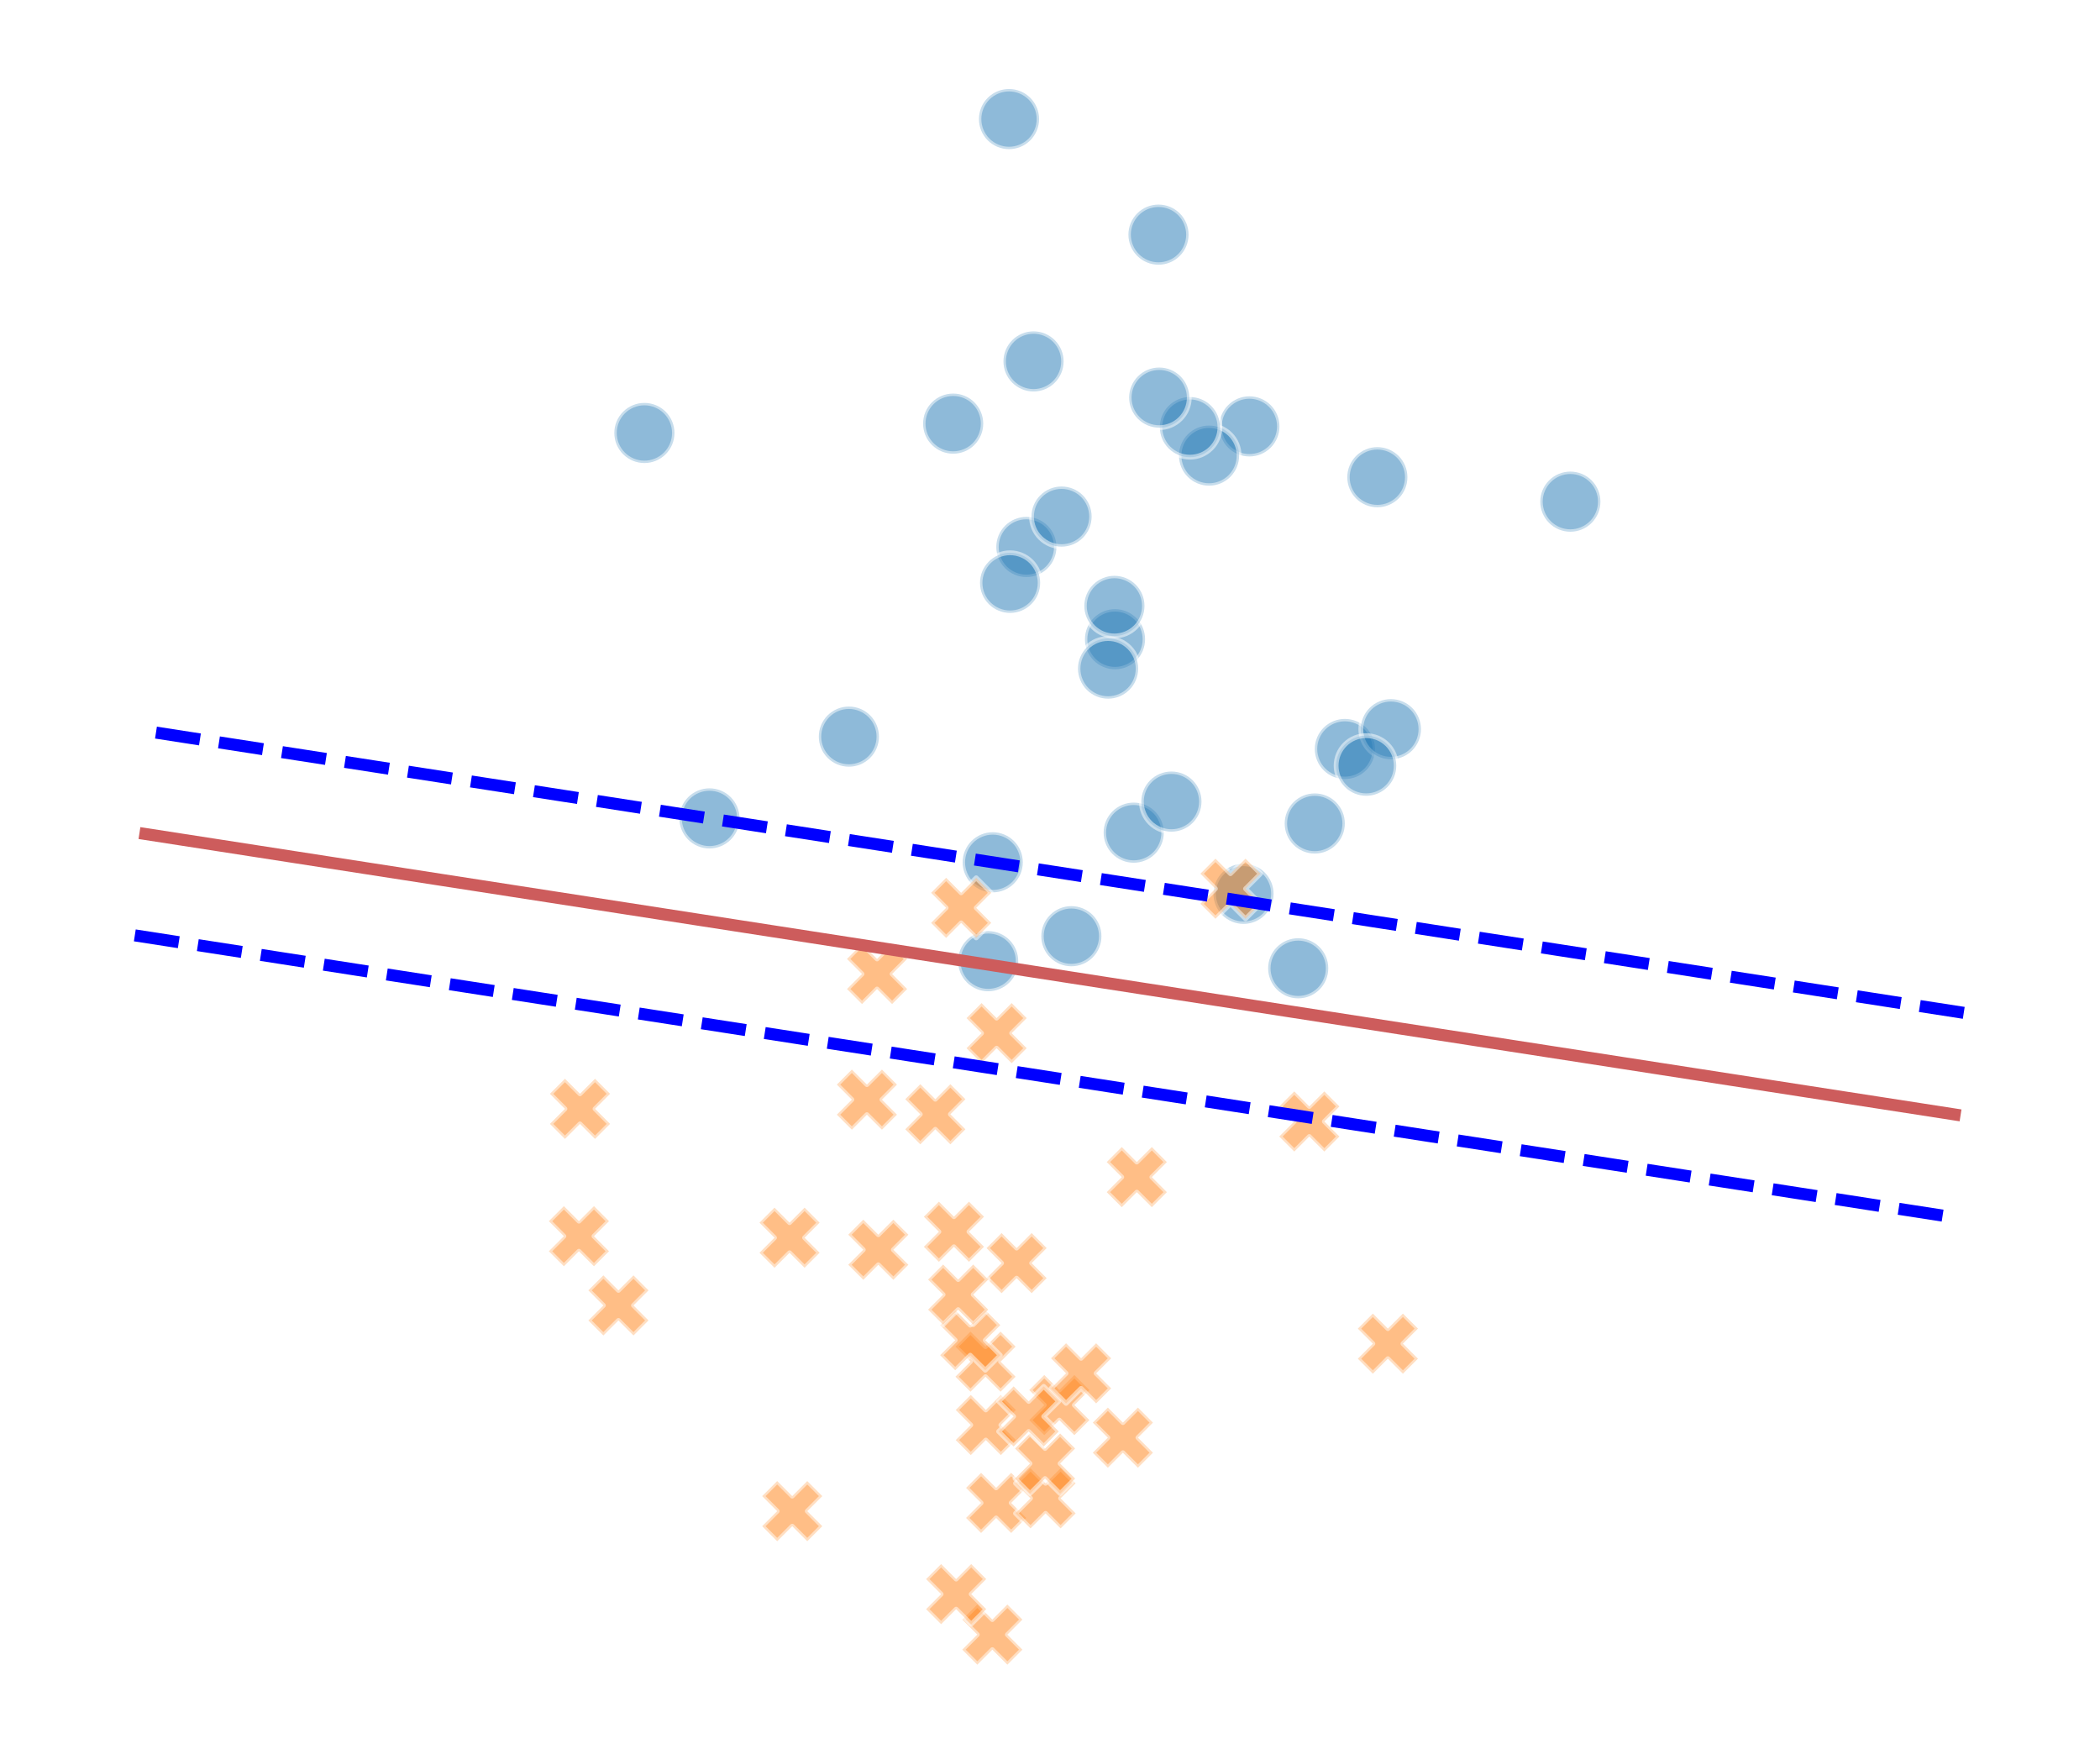 <?xml version="1.0" encoding="utf-8" standalone="no"?>
<!DOCTYPE svg PUBLIC "-//W3C//DTD SVG 1.1//EN"
  "http://www.w3.org/Graphics/SVG/1.1/DTD/svg11.dtd">
<svg xmlns:xlink="http://www.w3.org/1999/xlink" width="349.2pt" height="291.6pt" viewBox="0 0 349.2 291.6" xmlns="http://www.w3.org/2000/svg" version="1.1">
 <defs>
  <style type="text/css">*{stroke-linejoin: round; stroke-linecap: butt}</style>
 </defs>
 <g id="figure_1">
  <g id="patch_1">
   <path d="M 0 291.6 
L 349.2 291.6 
L 349.2 0 
L 0 0 
z
" style="fill: #ffffff"/>
  </g>
  <g id="axes_1">
   <g id="patch_2">
    <path d="M 7.2 284.4 
L 342 284.4 
L 342 7.2 
L 7.2 7.2 
z
" style="fill: #ffffff"/>
   </g>
   <g id="PathCollection_1">
    <path d="M 164.319 164.824 
C 165.645 164.824 166.917 164.297 167.855 163.359 
C 168.792 162.422 169.319 161.15 169.319 159.824 
C 169.319 158.498 168.792 157.226 167.855 156.288 
C 166.917 155.351 165.645 154.824 164.319 154.824 
C 162.993 154.824 161.721 155.351 160.784 156.288 
C 159.846 157.226 159.319 158.498 159.319 159.824 
C 159.319 161.15 159.846 162.422 160.784 163.359 
C 161.721 164.297 162.993 164.824 164.319 164.824 
z
" clip-path="url(#p1a3ff8c8b3)" style="fill: #1f77b4; fill-opacity: 0.5; stroke: #ffffff; stroke-opacity: 0.5; stroke-width: 0.8"/>
    <path d="M 229.034 84.349 
C 230.36 84.349 231.632 83.822 232.57 82.884 
C 233.507 81.947 234.034 80.675 234.034 79.349 
C 234.034 78.023 233.507 76.751 232.57 75.813 
C 231.632 74.876 230.36 74.349 229.034 74.349 
C 227.708 74.349 226.436 74.876 225.499 75.813 
C 224.561 76.751 224.034 78.023 224.034 79.349 
C 224.034 80.675 224.561 81.947 225.499 82.884 
C 226.436 83.822 227.708 84.349 229.034 84.349 
z
" clip-path="url(#p1a3ff8c8b3)" style="fill: #1f77b4; fill-opacity: 0.5; stroke: #ffffff; stroke-opacity: 0.5; stroke-width: 0.8"/>
    <path d="M 207.757 75.9 
C 209.083 75.9 210.355 75.373 211.293 74.436 
C 212.23 73.498 212.757 72.226 212.757 70.9 
C 212.757 69.574 212.23 68.302 211.293 67.365 
C 210.355 66.427 209.083 65.9 207.757 65.9 
C 206.431 65.9 205.159 66.427 204.222 67.365 
C 203.284 68.302 202.757 69.574 202.757 70.9 
C 202.757 72.226 203.284 73.498 204.222 74.436 
C 205.159 75.373 206.431 75.9 207.757 75.9 
z
" clip-path="url(#p1a3ff8c8b3)" style="fill: #1f77b4; fill-opacity: 0.5; stroke: #ffffff; stroke-opacity: 0.5; stroke-width: 0.8"/>
    <path d="M 165.076 148.383 
C 166.402 148.383 167.673 147.857 168.611 146.919 
C 169.549 145.981 170.076 144.709 170.076 143.383 
C 170.076 142.057 169.549 140.785 168.611 139.848 
C 167.673 138.91 166.402 138.383 165.076 138.383 
C 163.75 138.383 162.478 138.91 161.54 139.848 
C 160.602 140.785 160.076 142.057 160.076 143.383 
C 160.076 144.709 160.602 145.981 161.54 146.919 
C 162.478 147.857 163.75 148.383 165.076 148.383 
z
" clip-path="url(#p1a3ff8c8b3)" style="fill: #1f77b4; fill-opacity: 0.5; stroke: #ffffff; stroke-opacity: 0.5; stroke-width: 0.8"/>
    <path d="M 161.375 231.416 
L 163.875 228.916 
L 166.375 231.416 
L 168.875 228.916 
L 166.375 226.416 
L 168.875 223.916 
L 166.375 221.416 
L 163.875 223.916 
L 161.375 221.416 
L 158.875 223.916 
L 161.375 226.416 
L 158.875 228.916 
z
" clip-path="url(#p1a3ff8c8b3)" style="fill: #ff7f0e; fill-opacity: 0.5; stroke: #ffffff; stroke-opacity: 0.5; stroke-width: 0.8"/>
    <path d="M 162.511 276.8 
L 165.011 274.3 
L 167.511 276.8 
L 170.011 274.3 
L 167.511 271.8 
L 170.011 269.3 
L 167.511 266.8 
L 165.011 269.3 
L 162.511 266.8 
L 160.011 269.3 
L 162.511 271.8 
L 160.011 274.3 
z
" clip-path="url(#p1a3ff8c8b3)" style="fill: #ff7f0e; fill-opacity: 0.5; stroke: #ffffff; stroke-opacity: 0.5; stroke-width: 0.8"/>
    <path d="M 185.41 111.289 
C 186.736 111.289 188.008 110.762 188.946 109.825 
C 189.883 108.887 190.41 107.615 190.41 106.289 
C 190.41 104.963 189.883 103.691 188.946 102.754 
C 188.008 101.816 186.736 101.289 185.41 101.289 
C 184.084 101.289 182.812 101.816 181.875 102.754 
C 180.937 103.691 180.41 104.963 180.41 106.289 
C 180.41 107.615 180.937 108.887 181.875 109.825 
C 182.812 110.762 184.084 111.289 185.41 111.289 
z
" clip-path="url(#p1a3ff8c8b3)" style="fill: #1f77b4; fill-opacity: 0.5; stroke: #ffffff; stroke-opacity: 0.5; stroke-width: 0.8"/>
    <path d="M 117.973 141.082 
C 119.299 141.082 120.571 140.555 121.508 139.617 
C 122.446 138.68 122.973 137.408 122.973 136.082 
C 122.973 134.756 122.446 133.484 121.508 132.546 
C 120.571 131.609 119.299 131.082 117.973 131.082 
C 116.647 131.082 115.375 131.609 114.437 132.546 
C 113.5 133.484 112.973 134.756 112.973 136.082 
C 112.973 137.408 113.5 138.68 114.437 139.617 
C 115.375 140.555 116.647 141.082 117.973 141.082 
z
" clip-path="url(#p1a3ff8c8b3)" style="fill: #1f77b4; fill-opacity: 0.5; stroke: #ffffff; stroke-opacity: 0.5; stroke-width: 0.8"/>
    <path d="M 153.033 190.279 
L 155.533 187.779 
L 158.033 190.279 
L 160.533 187.779 
L 158.033 185.279 
L 160.533 182.779 
L 158.033 180.279 
L 155.533 182.779 
L 153.033 180.279 
L 150.533 182.779 
L 153.033 185.279 
L 150.533 187.779 
z
" clip-path="url(#p1a3ff8c8b3)" style="fill: #ff7f0e; fill-opacity: 0.5; stroke: #ffffff; stroke-opacity: 0.5; stroke-width: 0.8"/>
    <path d="M 163.142 254.901 
L 165.642 252.401 
L 168.142 254.901 
L 170.642 252.401 
L 168.142 249.901 
L 170.642 247.401 
L 168.142 244.901 
L 165.642 247.401 
L 163.142 244.901 
L 160.642 247.401 
L 163.142 249.901 
L 160.642 252.401 
z
" clip-path="url(#p1a3ff8c8b3)" style="fill: #ff7f0e; fill-opacity: 0.5; stroke: #ffffff; stroke-opacity: 0.5; stroke-width: 0.8"/>
    <path d="M 188.52 143.454 
C 189.846 143.454 191.118 142.927 192.056 141.989 
C 192.993 141.052 193.52 139.78 193.52 138.454 
C 193.52 137.128 192.993 135.856 192.056 134.918 
C 191.118 133.981 189.846 133.454 188.52 133.454 
C 187.194 133.454 185.922 133.981 184.985 134.918 
C 184.047 135.856 183.52 137.128 183.52 138.454 
C 183.52 139.78 184.047 141.052 184.985 141.989 
C 185.922 142.927 187.194 143.454 188.52 143.454 
z
" clip-path="url(#p1a3ff8c8b3)" style="fill: #1f77b4; fill-opacity: 0.5; stroke: #ffffff; stroke-opacity: 0.5; stroke-width: 0.8"/>
    <path d="M 171.363 254.139 
L 173.863 251.639 
L 176.363 254.139 
L 178.863 251.639 
L 176.363 249.139 
L 178.863 246.639 
L 176.363 244.139 
L 173.863 246.639 
L 171.363 244.139 
L 168.863 246.639 
L 171.363 249.139 
L 168.863 251.639 
z
" clip-path="url(#p1a3ff8c8b3)" style="fill: #ff7f0e; fill-opacity: 0.5; stroke: #ffffff; stroke-opacity: 0.5; stroke-width: 0.8"/>
    <path d="M 156.496 270.068 
L 158.996 267.568 
L 161.496 270.068 
L 163.996 267.568 
L 161.496 265.068 
L 163.996 262.568 
L 161.496 260.068 
L 158.996 262.568 
L 156.496 260.068 
L 153.996 262.568 
L 156.496 265.068 
L 153.996 267.568 
z
" clip-path="url(#p1a3ff8c8b3)" style="fill: #ff7f0e; fill-opacity: 0.5; stroke: #ffffff; stroke-opacity: 0.5; stroke-width: 0.8"/>
    <path d="M 215.221 191.477 
L 217.721 188.977 
L 220.221 191.477 
L 222.721 188.977 
L 220.221 186.477 
L 222.721 183.977 
L 220.221 181.477 
L 217.721 183.977 
L 215.221 181.477 
L 212.721 183.977 
L 215.221 186.477 
L 212.721 188.977 
z
" clip-path="url(#p1a3ff8c8b3)" style="fill: #ff7f0e; fill-opacity: 0.5; stroke: #ffffff; stroke-opacity: 0.5; stroke-width: 0.8"/>
    <path d="M 166.548 215.03 
L 169.048 212.53 
L 171.548 215.03 
L 174.048 212.53 
L 171.548 210.03 
L 174.048 207.53 
L 171.548 205.03 
L 169.048 207.53 
L 166.548 205.03 
L 164.048 207.53 
L 166.548 210.03 
L 164.048 212.53 
z
" clip-path="url(#p1a3ff8c8b3)" style="fill: #ff7f0e; fill-opacity: 0.5; stroke: #ffffff; stroke-opacity: 0.5; stroke-width: 0.8"/>
    <path d="M 128.791 210.805 
L 131.291 208.305 
L 133.791 210.805 
L 136.291 208.305 
L 133.791 205.805 
L 136.291 203.305 
L 133.791 200.805 
L 131.291 203.305 
L 128.791 200.805 
L 126.291 203.305 
L 128.791 205.805 
L 126.291 208.305 
z
" clip-path="url(#p1a3ff8c8b3)" style="fill: #ff7f0e; fill-opacity: 0.5; stroke: #ffffff; stroke-opacity: 0.5; stroke-width: 0.8"/>
    <path d="M 170.67 95.949 
C 171.996 95.949 173.268 95.422 174.206 94.485 
C 175.143 93.547 175.67 92.275 175.67 90.949 
C 175.67 89.623 175.143 88.351 174.206 87.414 
C 173.268 86.476 171.996 85.949 170.67 85.949 
C 169.344 85.949 168.072 86.476 167.135 87.414 
C 166.197 88.351 165.67 89.623 165.67 90.949 
C 165.67 92.275 166.197 93.547 167.135 94.485 
C 168.072 95.422 169.344 95.949 170.67 95.949 
z
" clip-path="url(#p1a3ff8c8b3)" style="fill: #1f77b4; fill-opacity: 0.5; stroke: #ffffff; stroke-opacity: 0.5; stroke-width: 0.8"/>
    <path d="M 223.635 129.539 
C 224.961 129.539 226.233 129.012 227.171 128.074 
C 228.108 127.137 228.635 125.865 228.635 124.539 
C 228.635 123.213 228.108 121.941 227.171 121.003 
C 226.233 120.066 224.961 119.539 223.635 119.539 
C 222.309 119.539 221.037 120.066 220.1 121.003 
C 219.162 121.941 218.635 123.213 218.635 124.539 
C 218.635 125.865 219.162 127.137 220.1 128.074 
C 221.037 129.012 222.309 129.539 223.635 129.539 
z
" clip-path="url(#p1a3ff8c8b3)" style="fill: #1f77b4; fill-opacity: 0.5; stroke: #ffffff; stroke-opacity: 0.5; stroke-width: 0.8"/>
    <path d="M 261.128 88.415 
C 262.454 88.415 263.726 87.888 264.664 86.951 
C 265.601 86.013 266.128 84.741 266.128 83.415 
C 266.128 82.089 265.601 80.817 264.664 79.879 
C 263.726 78.942 262.454 78.415 261.128 78.415 
C 259.802 78.415 258.53 78.942 257.593 79.879 
C 256.655 80.817 256.128 82.089 256.128 83.415 
C 256.128 84.741 256.655 86.013 257.593 86.951 
C 258.53 87.888 259.802 88.415 261.128 88.415 
z
" clip-path="url(#p1a3ff8c8b3)" style="fill: #1f77b4; fill-opacity: 0.5; stroke: #ffffff; stroke-opacity: 0.5; stroke-width: 0.8"/>
    <path d="M 185.31 105.748 
C 186.636 105.748 187.908 105.221 188.846 104.283 
C 189.784 103.346 190.31 102.074 190.31 100.748 
C 190.31 99.422 189.784 98.15 188.846 97.212 
C 187.908 96.275 186.636 95.748 185.31 95.748 
C 183.984 95.748 182.712 96.275 181.775 97.212 
C 180.837 98.15 180.31 99.422 180.31 100.748 
C 180.31 102.074 180.837 103.346 181.775 104.283 
C 182.712 105.221 183.984 105.748 185.31 105.748 
z
" clip-path="url(#p1a3ff8c8b3)" style="fill: #1f77b4; fill-opacity: 0.5; stroke: #ffffff; stroke-opacity: 0.5; stroke-width: 0.8"/>
    <path d="M 161.425 241.95 
L 163.925 239.45 
L 166.425 241.95 
L 168.925 239.45 
L 166.425 236.95 
L 168.925 234.45 
L 166.425 231.95 
L 163.925 234.45 
L 161.425 231.95 
L 158.925 234.45 
L 161.425 236.95 
L 158.925 239.45 
z
" clip-path="url(#p1a3ff8c8b3)" style="fill: #ff7f0e; fill-opacity: 0.5; stroke: #ffffff; stroke-opacity: 0.5; stroke-width: 0.8"/>
    <path d="M 231.285 126.248 
C 232.611 126.248 233.882 125.721 234.82 124.784 
C 235.758 123.846 236.285 122.574 236.285 121.248 
C 236.285 119.922 235.758 118.65 234.82 117.713 
C 233.882 116.775 232.611 116.248 231.285 116.248 
C 229.958 116.248 228.687 116.775 227.749 117.713 
C 226.811 118.65 226.285 119.922 226.285 121.248 
C 226.285 122.574 226.811 123.846 227.749 124.784 
C 228.687 125.721 229.958 126.248 231.285 126.248 
z
" clip-path="url(#p1a3ff8c8b3)" style="fill: #1f77b4; fill-opacity: 0.5; stroke: #ffffff; stroke-opacity: 0.5; stroke-width: 0.8"/>
    <path d="M 156.124 209.811 
L 158.624 207.311 
L 161.124 209.811 
L 163.624 207.311 
L 161.124 204.811 
L 163.624 202.311 
L 161.124 199.811 
L 158.624 202.311 
L 156.124 199.811 
L 153.624 202.311 
L 156.124 204.811 
L 153.624 207.311 
z
" clip-path="url(#p1a3ff8c8b3)" style="fill: #ff7f0e; fill-opacity: 0.5; stroke: #ffffff; stroke-opacity: 0.5; stroke-width: 0.8"/>
    <path d="M 107.153 76.995 
C 108.479 76.995 109.751 76.468 110.689 75.53 
C 111.627 74.593 112.153 73.321 112.153 71.995 
C 112.153 70.669 111.627 69.397 110.689 68.459 
C 109.751 67.522 108.479 66.995 107.153 66.995 
C 105.827 66.995 104.556 67.522 103.618 68.459 
C 102.68 69.397 102.153 70.669 102.153 71.995 
C 102.153 73.321 102.68 74.593 103.618 75.53 
C 104.556 76.468 105.827 76.995 107.153 76.995 
z
" clip-path="url(#p1a3ff8c8b3)" style="fill: #1f77b4; fill-opacity: 0.5; stroke: #ffffff; stroke-opacity: 0.5; stroke-width: 0.8"/>
    <path d="M 184.257 116.173 
C 185.583 116.173 186.855 115.646 187.793 114.708 
C 188.731 113.77 189.257 112.499 189.257 111.173 
C 189.257 109.847 188.731 108.575 187.793 107.637 
C 186.855 106.699 185.583 106.173 184.257 106.173 
C 182.931 106.173 181.66 106.699 180.722 107.637 
C 179.784 108.575 179.257 109.847 179.257 111.173 
C 179.257 112.499 179.784 113.77 180.722 114.708 
C 181.66 115.646 182.931 116.173 184.257 116.173 
z
" clip-path="url(#p1a3ff8c8b3)" style="fill: #1f77b4; fill-opacity: 0.5; stroke: #ffffff; stroke-opacity: 0.5; stroke-width: 0.8"/>
    <path d="M 201.048 80.757 
C 202.374 80.757 203.645 80.23 204.583 79.293 
C 205.521 78.355 206.048 77.083 206.048 75.757 
C 206.048 74.431 205.521 73.159 204.583 72.222 
C 203.645 71.284 202.374 70.757 201.048 70.757 
C 199.722 70.757 198.45 71.284 197.512 72.222 
C 196.574 73.159 196.048 74.431 196.048 75.757 
C 196.048 77.083 196.574 78.355 197.512 79.293 
C 198.45 80.23 199.722 80.757 201.048 80.757 
z
" clip-path="url(#p1a3ff8c8b3)" style="fill: #1f77b4; fill-opacity: 0.5; stroke: #ffffff; stroke-opacity: 0.5; stroke-width: 0.8"/>
    <path d="M 173.65 238.636 
L 176.15 236.136 
L 178.65 238.636 
L 181.15 236.136 
L 178.65 233.636 
L 181.15 231.136 
L 178.65 228.636 
L 176.15 231.136 
L 173.65 228.636 
L 171.15 231.136 
L 173.65 233.636 
L 171.15 236.136 
z
" clip-path="url(#p1a3ff8c8b3)" style="fill: #ff7f0e; fill-opacity: 0.5; stroke: #ffffff; stroke-opacity: 0.5; stroke-width: 0.8"/>
    <path d="M 141.158 127.485 
C 142.484 127.485 143.756 126.959 144.694 126.021 
C 145.631 125.083 146.158 123.811 146.158 122.485 
C 146.158 121.159 145.631 119.888 144.694 118.95 
C 143.756 118.012 142.484 117.485 141.158 117.485 
C 139.832 117.485 138.56 118.012 137.623 118.95 
C 136.685 119.888 136.158 121.159 136.158 122.485 
C 136.158 123.811 136.685 125.083 137.623 126.021 
C 138.56 126.959 139.832 127.485 141.158 127.485 
z
" clip-path="url(#p1a3ff8c8b3)" style="fill: #1f77b4; fill-opacity: 0.5; stroke: #ffffff; stroke-opacity: 0.5; stroke-width: 0.8"/>
    <path d="M 100.335 222.062 
L 102.835 219.562 
L 105.335 222.062 
L 107.835 219.562 
L 105.335 217.062 
L 107.835 214.562 
L 105.335 212.062 
L 102.835 214.562 
L 100.335 212.062 
L 97.835 214.562 
L 100.335 217.062 
L 97.835 219.562 
z
" clip-path="url(#p1a3ff8c8b3)" style="fill: #ff7f0e; fill-opacity: 0.5; stroke: #ffffff; stroke-opacity: 0.5; stroke-width: 0.8"/>
    <path d="M 206.776 153.624 
C 208.103 153.624 209.374 153.097 210.312 152.159 
C 211.25 151.222 211.776 149.95 211.776 148.624 
C 211.776 147.298 211.25 146.026 210.312 145.088 
C 209.374 144.151 208.103 143.624 206.776 143.624 
C 205.45 143.624 204.179 144.151 203.241 145.088 
C 202.303 146.026 201.776 147.298 201.776 148.624 
C 201.776 149.95 202.303 151.222 203.241 152.159 
C 204.179 153.097 205.45 153.624 206.776 153.624 
z
" clip-path="url(#p1a3ff8c8b3)" style="fill: #1f77b4; fill-opacity: 0.5; stroke: #ffffff; stroke-opacity: 0.5; stroke-width: 0.8"/>
    <path d="M 167.963 101.914 
C 169.289 101.914 170.56 101.387 171.498 100.449 
C 172.436 99.512 172.963 98.24 172.963 96.914 
C 172.963 95.588 172.436 94.316 171.498 93.378 
C 170.56 92.441 169.289 91.914 167.963 91.914 
C 166.637 91.914 165.365 92.441 164.427 93.378 
C 163.489 94.316 162.963 95.588 162.963 96.914 
C 162.963 98.24 163.489 99.512 164.427 100.449 
C 165.365 101.387 166.637 101.914 167.963 101.914 
z
" clip-path="url(#p1a3ff8c8b3)" style="fill: #1f77b4; fill-opacity: 0.5; stroke: #ffffff; stroke-opacity: 0.5; stroke-width: 0.8"/>
    <path d="M 129.237 256.272 
L 131.737 253.772 
L 134.237 256.272 
L 136.737 253.772 
L 134.237 251.272 
L 136.737 248.772 
L 134.237 246.272 
L 131.737 248.772 
L 129.237 246.272 
L 126.737 248.772 
L 129.237 251.272 
L 126.737 253.772 
z
" clip-path="url(#p1a3ff8c8b3)" style="fill: #ff7f0e; fill-opacity: 0.5; stroke: #ffffff; stroke-opacity: 0.5; stroke-width: 0.8"/>
    <path d="M 228.286 228.421 
L 230.786 225.921 
L 233.286 228.421 
L 235.786 225.921 
L 233.286 223.421 
L 235.786 220.921 
L 233.286 218.421 
L 230.786 220.921 
L 228.286 218.421 
L 225.786 220.921 
L 228.286 223.421 
L 225.786 225.921 
z
" clip-path="url(#p1a3ff8c8b3)" style="fill: #ff7f0e; fill-opacity: 0.5; stroke: #ffffff; stroke-opacity: 0.5; stroke-width: 0.8"/>
    <path d="M 176.522 90.895 
C 177.848 90.895 179.12 90.368 180.057 89.43 
C 180.995 88.493 181.522 87.221 181.522 85.895 
C 181.522 84.569 180.995 83.297 180.057 82.359 
C 179.12 81.422 177.848 80.895 176.522 80.895 
C 175.196 80.895 173.924 81.422 172.986 82.359 
C 172.048 83.297 171.522 84.569 171.522 85.895 
C 171.522 87.221 172.048 88.493 172.986 89.43 
C 173.924 90.368 175.196 90.895 176.522 90.895 
z
" clip-path="url(#p1a3ff8c8b3)" style="fill: #1f77b4; fill-opacity: 0.5; stroke: #ffffff; stroke-opacity: 0.5; stroke-width: 0.8"/>
    <path d="M 197.862 76.02 
C 199.188 76.02 200.46 75.494 201.398 74.556 
C 202.335 73.618 202.862 72.346 202.862 71.02 
C 202.862 69.694 202.335 68.422 201.398 67.485 
C 200.46 66.547 199.188 66.02 197.862 66.02 
C 196.536 66.02 195.264 66.547 194.327 67.485 
C 193.389 68.422 192.862 69.694 192.862 71.02 
C 192.862 72.346 193.389 73.618 194.327 74.556 
C 195.264 75.494 196.536 76.02 197.862 76.02 
z
" clip-path="url(#p1a3ff8c8b3)" style="fill: #1f77b4; fill-opacity: 0.5; stroke: #ffffff; stroke-opacity: 0.5; stroke-width: 0.8"/>
    <path d="M 143.552 212.805 
L 146.052 210.305 
L 148.552 212.805 
L 151.052 210.305 
L 148.552 207.805 
L 151.052 205.305 
L 148.552 202.805 
L 146.052 205.305 
L 143.552 202.805 
L 141.052 205.305 
L 143.552 207.805 
L 141.052 210.305 
z
" clip-path="url(#p1a3ff8c8b3)" style="fill: #ff7f0e; fill-opacity: 0.5; stroke: #ffffff; stroke-opacity: 0.5; stroke-width: 0.8"/>
    <path d="M 158.838 227.841 
L 161.338 225.341 
L 163.838 227.841 
L 166.338 225.341 
L 163.838 222.841 
L 166.338 220.341 
L 163.838 217.841 
L 161.338 220.341 
L 158.838 217.841 
L 156.338 220.341 
L 158.838 222.841 
L 156.338 225.341 
z
" clip-path="url(#p1a3ff8c8b3)" style="fill: #ff7f0e; fill-opacity: 0.5; stroke: #ffffff; stroke-opacity: 0.5; stroke-width: 0.8"/>
    <path d="M 143.343 166.952 
L 145.843 164.452 
L 148.343 166.952 
L 150.843 164.452 
L 148.343 161.952 
L 150.843 159.452 
L 148.343 156.952 
L 145.843 159.452 
L 143.343 156.952 
L 140.843 159.452 
L 143.343 161.952 
L 140.843 164.452 
z
" clip-path="url(#p1a3ff8c8b3)" style="fill: #ff7f0e; fill-opacity: 0.5; stroke: #ffffff; stroke-opacity: 0.5; stroke-width: 0.8"/>
    <path d="M 156.828 220.263 
L 159.328 217.763 
L 161.828 220.263 
L 164.328 217.763 
L 161.828 215.263 
L 164.328 212.763 
L 161.828 210.263 
L 159.328 212.763 
L 156.828 210.263 
L 154.328 212.763 
L 156.828 215.263 
L 154.328 217.763 
z
" clip-path="url(#p1a3ff8c8b3)" style="fill: #ff7f0e; fill-opacity: 0.5; stroke: #ffffff; stroke-opacity: 0.5; stroke-width: 0.8"/>
    <path d="M 93.943 189.376 
L 96.443 186.876 
L 98.943 189.376 
L 101.443 186.876 
L 98.943 184.376 
L 101.443 181.876 
L 98.943 179.376 
L 96.443 181.876 
L 93.943 179.376 
L 91.443 181.876 
L 93.943 184.376 
L 91.443 186.876 
z
" clip-path="url(#p1a3ff8c8b3)" style="fill: #ff7f0e; fill-opacity: 0.5; stroke: #ffffff; stroke-opacity: 0.5; stroke-width: 0.8"/>
    <path d="M 157.328 155.955 
L 159.828 153.455 
L 162.328 155.955 
L 164.828 153.455 
L 162.328 150.955 
L 164.828 148.455 
L 162.328 145.955 
L 159.828 148.455 
L 157.328 145.955 
L 154.828 148.455 
L 157.328 150.955 
L 154.828 153.455 
z
" clip-path="url(#p1a3ff8c8b3)" style="fill: #ff7f0e; fill-opacity: 0.5; stroke: #ffffff; stroke-opacity: 0.5; stroke-width: 0.8"/>
    <path d="M 93.767 210.556 
L 96.267 208.056 
L 98.767 210.556 
L 101.267 208.056 
L 98.767 205.556 
L 101.267 203.056 
L 98.767 200.556 
L 96.267 203.056 
L 93.767 200.556 
L 91.267 203.056 
L 93.767 205.556 
L 91.267 208.056 
z
" clip-path="url(#p1a3ff8c8b3)" style="fill: #ff7f0e; fill-opacity: 0.5; stroke: #ffffff; stroke-opacity: 0.5; stroke-width: 0.8"/>
    <path d="M 218.625 141.929 
C 219.951 141.929 221.223 141.402 222.16 140.464 
C 223.098 139.527 223.625 138.255 223.625 136.929 
C 223.625 135.603 223.098 134.331 222.16 133.393 
C 221.223 132.456 219.951 131.929 218.625 131.929 
C 217.299 131.929 216.027 132.456 215.089 133.393 
C 214.151 134.331 213.625 135.603 213.625 136.929 
C 213.625 138.255 214.151 139.527 215.089 140.464 
C 216.027 141.402 217.299 141.929 218.625 141.929 
z
" clip-path="url(#p1a3ff8c8b3)" style="fill: #1f77b4; fill-opacity: 0.5; stroke: #ffffff; stroke-opacity: 0.5; stroke-width: 0.8"/>
    <path d="M 163.221 176.791 
L 165.721 174.291 
L 168.221 176.791 
L 170.721 174.291 
L 168.221 171.791 
L 170.721 169.291 
L 168.221 166.791 
L 165.721 169.291 
L 163.221 166.791 
L 160.721 169.291 
L 163.221 171.791 
L 160.721 174.291 
z
" clip-path="url(#p1a3ff8c8b3)" style="fill: #ff7f0e; fill-opacity: 0.5; stroke: #ffffff; stroke-opacity: 0.5; stroke-width: 0.8"/>
    <path d="M 167.784 24.8 
C 169.11 24.8 170.382 24.273 171.319 23.336 
C 172.257 22.398 172.784 21.126 172.784 19.8 
C 172.784 18.474 172.257 17.202 171.319 16.264 
C 170.382 15.327 169.11 14.8 167.784 14.8 
C 166.458 14.8 165.186 15.327 164.248 16.264 
C 163.311 17.202 162.784 18.474 162.784 19.8 
C 162.784 21.126 163.311 22.398 164.248 23.336 
C 165.186 24.273 166.458 24.8 167.784 24.8 
z
" clip-path="url(#p1a3ff8c8b3)" style="fill: #1f77b4; fill-opacity: 0.5; stroke: #ffffff; stroke-opacity: 0.5; stroke-width: 0.8"/>
    <path d="M 171.862 65.096 
C 173.188 65.096 174.46 64.569 175.398 63.631 
C 176.335 62.694 176.862 61.422 176.862 60.096 
C 176.862 58.77 176.335 57.498 175.398 56.56 
C 174.46 55.623 173.188 55.096 171.862 55.096 
C 170.536 55.096 169.264 55.623 168.327 56.56 
C 167.389 57.498 166.862 58.77 166.862 60.096 
C 166.862 61.422 167.389 62.694 168.327 63.631 
C 169.264 64.569 170.536 65.096 171.862 65.096 
z
" clip-path="url(#p1a3ff8c8b3)" style="fill: #1f77b4; fill-opacity: 0.5; stroke: #ffffff; stroke-opacity: 0.5; stroke-width: 0.8"/>
    <path d="M 177.271 233.356 
L 179.771 230.856 
L 182.271 233.356 
L 184.771 230.856 
L 182.271 228.356 
L 184.771 225.856 
L 182.271 223.356 
L 179.771 225.856 
L 177.271 223.356 
L 174.771 225.856 
L 177.271 228.356 
L 174.771 230.856 
z
" clip-path="url(#p1a3ff8c8b3)" style="fill: #ff7f0e; fill-opacity: 0.5; stroke: #ffffff; stroke-opacity: 0.5; stroke-width: 0.8"/>
    <path d="M 141.653 187.844 
L 144.153 185.344 
L 146.653 187.844 
L 149.153 185.344 
L 146.653 182.844 
L 149.153 180.344 
L 146.653 177.844 
L 144.153 180.344 
L 141.653 177.844 
L 139.153 180.344 
L 141.653 182.844 
L 139.153 185.344 
z
" clip-path="url(#p1a3ff8c8b3)" style="fill: #ff7f0e; fill-opacity: 0.5; stroke: #ffffff; stroke-opacity: 0.5; stroke-width: 0.8"/>
    <path d="M 184.219 244.052 
L 186.719 241.552 
L 189.219 244.052 
L 191.719 241.552 
L 189.219 239.052 
L 191.719 236.552 
L 189.219 234.052 
L 186.719 236.552 
L 184.219 234.052 
L 181.719 236.552 
L 184.219 239.052 
L 181.719 241.552 
z
" clip-path="url(#p1a3ff8c8b3)" style="fill: #ff7f0e; fill-opacity: 0.5; stroke: #ffffff; stroke-opacity: 0.5; stroke-width: 0.8"/>
    <path d="M 202.112 152.776 
L 204.612 150.276 
L 207.112 152.776 
L 209.612 150.276 
L 207.112 147.776 
L 209.612 145.276 
L 207.112 142.776 
L 204.612 145.276 
L 202.112 142.776 
L 199.612 145.276 
L 202.112 147.776 
L 199.612 150.276 
z
" clip-path="url(#p1a3ff8c8b3)" style="fill: #ff7f0e; fill-opacity: 0.5; stroke: #ffffff; stroke-opacity: 0.5; stroke-width: 0.8"/>
    <path d="M 186.534 200.727 
L 189.034 198.227 
L 191.534 200.727 
L 194.034 198.227 
L 191.534 195.727 
L 194.034 193.227 
L 191.534 190.727 
L 189.034 193.227 
L 186.534 190.727 
L 184.034 193.227 
L 186.534 195.727 
L 184.034 198.227 
z
" clip-path="url(#p1a3ff8c8b3)" style="fill: #ff7f0e; fill-opacity: 0.5; stroke: #ffffff; stroke-opacity: 0.5; stroke-width: 0.8"/>
    <path d="M 158.497 75.442 
C 159.823 75.442 161.094 74.915 162.032 73.977 
C 162.97 73.039 163.497 71.768 163.497 70.442 
C 163.497 69.116 162.97 67.844 162.032 66.906 
C 161.094 65.968 159.823 65.442 158.497 65.442 
C 157.171 65.442 155.899 65.968 154.961 66.906 
C 154.023 67.844 153.497 69.116 153.497 70.442 
C 153.497 71.768 154.023 73.039 154.961 73.977 
C 155.899 74.915 157.171 75.442 158.497 75.442 
z
" clip-path="url(#p1a3ff8c8b3)" style="fill: #1f77b4; fill-opacity: 0.5; stroke: #ffffff; stroke-opacity: 0.5; stroke-width: 0.8"/>
    <path d="M 227.178 132.32 
C 228.504 132.32 229.776 131.793 230.713 130.855 
C 231.651 129.917 232.178 128.646 232.178 127.32 
C 232.178 125.994 231.651 124.722 230.713 123.784 
C 229.776 122.846 228.504 122.32 227.178 122.32 
C 225.852 122.32 224.58 122.846 223.642 123.784 
C 222.705 124.722 222.178 125.994 222.178 127.32 
C 222.178 128.646 222.705 129.917 223.642 130.855 
C 224.58 131.793 225.852 132.32 227.178 132.32 
z
" clip-path="url(#p1a3ff8c8b3)" style="fill: #1f77b4; fill-opacity: 0.5; stroke: #ffffff; stroke-opacity: 0.5; stroke-width: 0.8"/>
    <path d="M 215.874 166.006 
C 217.2 166.006 218.472 165.479 219.41 164.542 
C 220.348 163.604 220.874 162.332 220.874 161.006 
C 220.874 159.68 220.348 158.408 219.41 157.471 
C 218.472 156.533 217.2 156.006 215.874 156.006 
C 214.548 156.006 213.276 156.533 212.339 157.471 
C 211.401 158.408 210.874 159.68 210.874 161.006 
C 210.874 162.332 211.401 163.604 212.339 164.542 
C 213.276 165.479 214.548 166.006 215.874 166.006 
z
" clip-path="url(#p1a3ff8c8b3)" style="fill: #1f77b4; fill-opacity: 0.5; stroke: #ffffff; stroke-opacity: 0.5; stroke-width: 0.8"/>
    <path d="M 192.761 71.112 
C 194.087 71.112 195.359 70.585 196.296 69.647 
C 197.234 68.71 197.761 67.438 197.761 66.112 
C 197.761 64.786 197.234 63.514 196.296 62.576 
C 195.359 61.639 194.087 61.112 192.761 61.112 
C 191.435 61.112 190.163 61.639 189.225 62.576 
C 188.287 63.514 187.761 64.786 187.761 66.112 
C 187.761 67.438 188.287 68.71 189.225 69.647 
C 190.163 70.585 191.435 71.112 192.761 71.112 
z
" clip-path="url(#p1a3ff8c8b3)" style="fill: #1f77b4; fill-opacity: 0.5; stroke: #ffffff; stroke-opacity: 0.5; stroke-width: 0.8"/>
    <path d="M 171.277 248.351 
L 173.777 245.851 
L 176.277 248.351 
L 178.777 245.851 
L 176.277 243.351 
L 178.777 240.851 
L 176.277 238.351 
L 173.777 240.851 
L 171.277 238.351 
L 168.777 240.851 
L 171.277 243.351 
L 168.777 245.851 
z
" clip-path="url(#p1a3ff8c8b3)" style="fill: #ff7f0e; fill-opacity: 0.5; stroke: #ffffff; stroke-opacity: 0.5; stroke-width: 0.8"/>
    <path d="M 168.553 240.523 
L 171.053 238.023 
L 173.553 240.523 
L 176.053 238.023 
L 173.553 235.523 
L 176.053 233.023 
L 173.553 230.523 
L 171.053 233.023 
L 168.553 230.523 
L 166.053 233.023 
L 168.553 235.523 
L 166.053 238.023 
z
" clip-path="url(#p1a3ff8c8b3)" style="fill: #ff7f0e; fill-opacity: 0.5; stroke: #ffffff; stroke-opacity: 0.5; stroke-width: 0.8"/>
    <path d="M 194.792 138.286 
C 196.118 138.286 197.39 137.759 198.327 136.821 
C 199.265 135.884 199.792 134.612 199.792 133.286 
C 199.792 131.96 199.265 130.688 198.327 129.75 
C 197.39 128.813 196.118 128.286 194.792 128.286 
C 193.466 128.286 192.194 128.813 191.256 129.75 
C 190.319 130.688 189.792 131.96 189.792 133.286 
C 189.792 134.612 190.319 135.884 191.256 136.821 
C 192.194 137.759 193.466 138.286 194.792 138.286 
z
" clip-path="url(#p1a3ff8c8b3)" style="fill: #1f77b4; fill-opacity: 0.5; stroke: #ffffff; stroke-opacity: 0.5; stroke-width: 0.8"/>
    <path d="M 178.154 160.671 
C 179.48 160.671 180.752 160.144 181.69 159.207 
C 182.627 158.269 183.154 156.997 183.154 155.671 
C 183.154 154.345 182.627 153.073 181.69 152.136 
C 180.752 151.198 179.48 150.671 178.154 150.671 
C 176.828 150.671 175.556 151.198 174.619 152.136 
C 173.681 153.073 173.154 154.345 173.154 155.671 
C 173.154 156.997 173.681 158.269 174.619 159.207 
C 175.556 160.144 176.828 160.671 178.154 160.671 
z
" clip-path="url(#p1a3ff8c8b3)" style="fill: #1f77b4; fill-opacity: 0.5; stroke: #ffffff; stroke-opacity: 0.5; stroke-width: 0.8"/>
    <path d="M 192.641 44.016 
C 193.967 44.016 195.239 43.489 196.177 42.551 
C 197.115 41.614 197.641 40.342 197.641 39.016 
C 197.641 37.69 197.115 36.418 196.177 35.48 
C 195.239 34.543 193.967 34.016 192.641 34.016 
C 191.315 34.016 190.044 34.543 189.106 35.48 
C 188.168 36.418 187.641 37.69 187.641 39.016 
C 187.641 40.342 188.168 41.614 189.106 42.551 
C 190.044 43.489 191.315 44.016 192.641 44.016 
z
" clip-path="url(#p1a3ff8c8b3)" style="fill: #1f77b4; fill-opacity: 0.5; stroke: #ffffff; stroke-opacity: 0.5; stroke-width: 0.8"/>
   </g>
   <g id="matplotlib.axis_1">
    <g id="xtick_1"/>
    <g id="xtick_2"/>
    <g id="xtick_3"/>
    <g id="xtick_4"/>
    <g id="xtick_5"/>
    <g id="xtick_6"/>
    <g id="xtick_7"/>
    <g id="xtick_8"/>
    <g id="xtick_9"/>
   </g>
   <g id="matplotlib.axis_2">
    <g id="ytick_1"/>
    <g id="ytick_2"/>
    <g id="ytick_3"/>
    <g id="ytick_4"/>
    <g id="ytick_5"/>
    <g id="ytick_6"/>
    <g id="ytick_7"/>
    <g id="ytick_8"/>
   </g>
   <g id="line2d_1"/>
   <g id="line2d_2"/>
   <g id="line2d_3">
    <path d="M 24.177 138.674 
L 30.317 139.626 
L 36.457 140.577 
L 42.596 141.529 
L 48.736 142.481 
L 54.876 143.433 
L 61.015 144.384 
L 67.155 145.336 
L 73.295 146.288 
L 79.435 147.239 
L 85.574 148.191 
L 91.714 149.143 
L 97.854 150.095 
L 103.993 151.046 
L 110.133 151.998 
L 116.273 152.95 
L 122.412 153.902 
L 128.552 154.853 
L 134.692 155.805 
L 140.832 156.757 
L 146.971 157.709 
L 153.111 158.66 
L 159.251 159.612 
L 165.39 160.564 
L 171.53 161.515 
L 177.67 162.467 
L 183.81 163.419 
L 189.949 164.371 
L 196.089 165.322 
L 202.229 166.274 
L 208.368 167.226 
L 214.508 168.178 
L 220.648 169.129 
L 226.788 170.081 
L 232.927 171.033 
L 239.067 171.984 
L 245.207 172.936 
L 251.346 173.888 
L 257.486 174.84 
L 263.626 175.791 
L 269.765 176.743 
L 275.905 177.695 
L 282.045 178.647 
L 288.185 179.598 
L 294.324 180.55 
L 300.464 181.502 
L 306.604 182.454 
L 312.743 183.405 
L 318.883 184.357 
L 325.023 185.309 
" clip-path="url(#p1a3ff8c8b3)" style="fill: none; stroke: #cd5c5c; stroke-width: 2; stroke-linecap: square"/>
   </g>
   <g id="line2d_4">
    <path d="M 22.418 155.533 
L 28.558 156.484 
L 34.698 157.436 
L 40.837 158.388 
L 46.977 159.34 
L 53.117 160.291 
L 59.256 161.243 
L 65.396 162.195 
L 71.536 163.147 
L 77.676 164.098 
L 83.815 165.05 
L 89.955 166.002 
L 96.095 166.954 
L 102.234 167.905 
L 108.374 168.857 
L 114.514 169.809 
L 120.654 170.76 
L 126.793 171.712 
L 132.933 172.664 
L 139.073 173.616 
L 145.212 174.567 
L 151.352 175.519 
L 157.492 176.471 
L 163.631 177.423 
L 169.771 178.374 
L 175.911 179.326 
L 182.051 180.278 
L 188.19 181.23 
L 194.33 182.181 
L 200.47 183.133 
L 206.609 184.085 
L 212.749 185.036 
L 218.889 185.988 
L 225.029 186.94 
L 231.168 187.892 
L 237.308 188.843 
L 243.448 189.795 
L 249.587 190.747 
L 255.727 191.699 
L 261.867 192.65 
L 268.007 193.602 
L 274.146 194.554 
L 280.286 195.505 
L 286.426 196.457 
L 292.565 197.409 
L 298.705 198.361 
L 304.845 199.312 
L 310.984 200.264 
L 317.124 201.216 
L 323.264 202.168 
" clip-path="url(#p1a3ff8c8b3)" style="fill: none; stroke-dasharray: 7.4,3.2; stroke-dashoffset: 0; stroke: #0000ff; stroke-width: 2"/>
   </g>
   <g id="line2d_5">
    <path d="M 25.936 121.815 
L 32.076 122.767 
L 38.216 123.718 
L 44.355 124.67 
L 50.495 125.622 
L 56.635 126.574 
L 62.774 127.525 
L 68.914 128.477 
L 75.054 129.429 
L 81.193 130.381 
L 87.333 131.332 
L 93.473 132.284 
L 99.613 133.236 
L 105.752 134.188 
L 111.892 135.139 
L 118.032 136.091 
L 124.171 137.043 
L 130.311 137.994 
L 136.451 138.946 
L 142.591 139.898 
L 148.73 140.85 
L 154.87 141.801 
L 161.01 142.753 
L 167.149 143.705 
L 173.289 144.657 
L 179.429 145.608 
L 185.569 146.56 
L 191.708 147.512 
L 197.848 148.463 
L 203.988 149.415 
L 210.127 150.367 
L 216.267 151.319 
L 222.407 152.27 
L 228.546 153.222 
L 234.686 154.174 
L 240.826 155.126 
L 246.966 156.077 
L 253.105 157.029 
L 259.245 157.981 
L 265.385 158.933 
L 271.524 159.884 
L 277.664 160.836 
L 283.804 161.788 
L 289.944 162.739 
L 296.083 163.691 
L 302.223 164.643 
L 308.363 165.595 
L 314.502 166.546 
L 320.642 167.498 
L 326.782 168.45 
" clip-path="url(#p1a3ff8c8b3)" style="fill: none; stroke-dasharray: 7.4,3.2; stroke-dashoffset: 0; stroke: #0000ff; stroke-width: 2"/>
   </g>
  </g>
 </g>
 <defs>
  <clipPath id="p1a3ff8c8b3">
   <rect x="7.2" y="7.2" width="334.8" height="277.2"/>
  </clipPath>
 </defs>
</svg>
